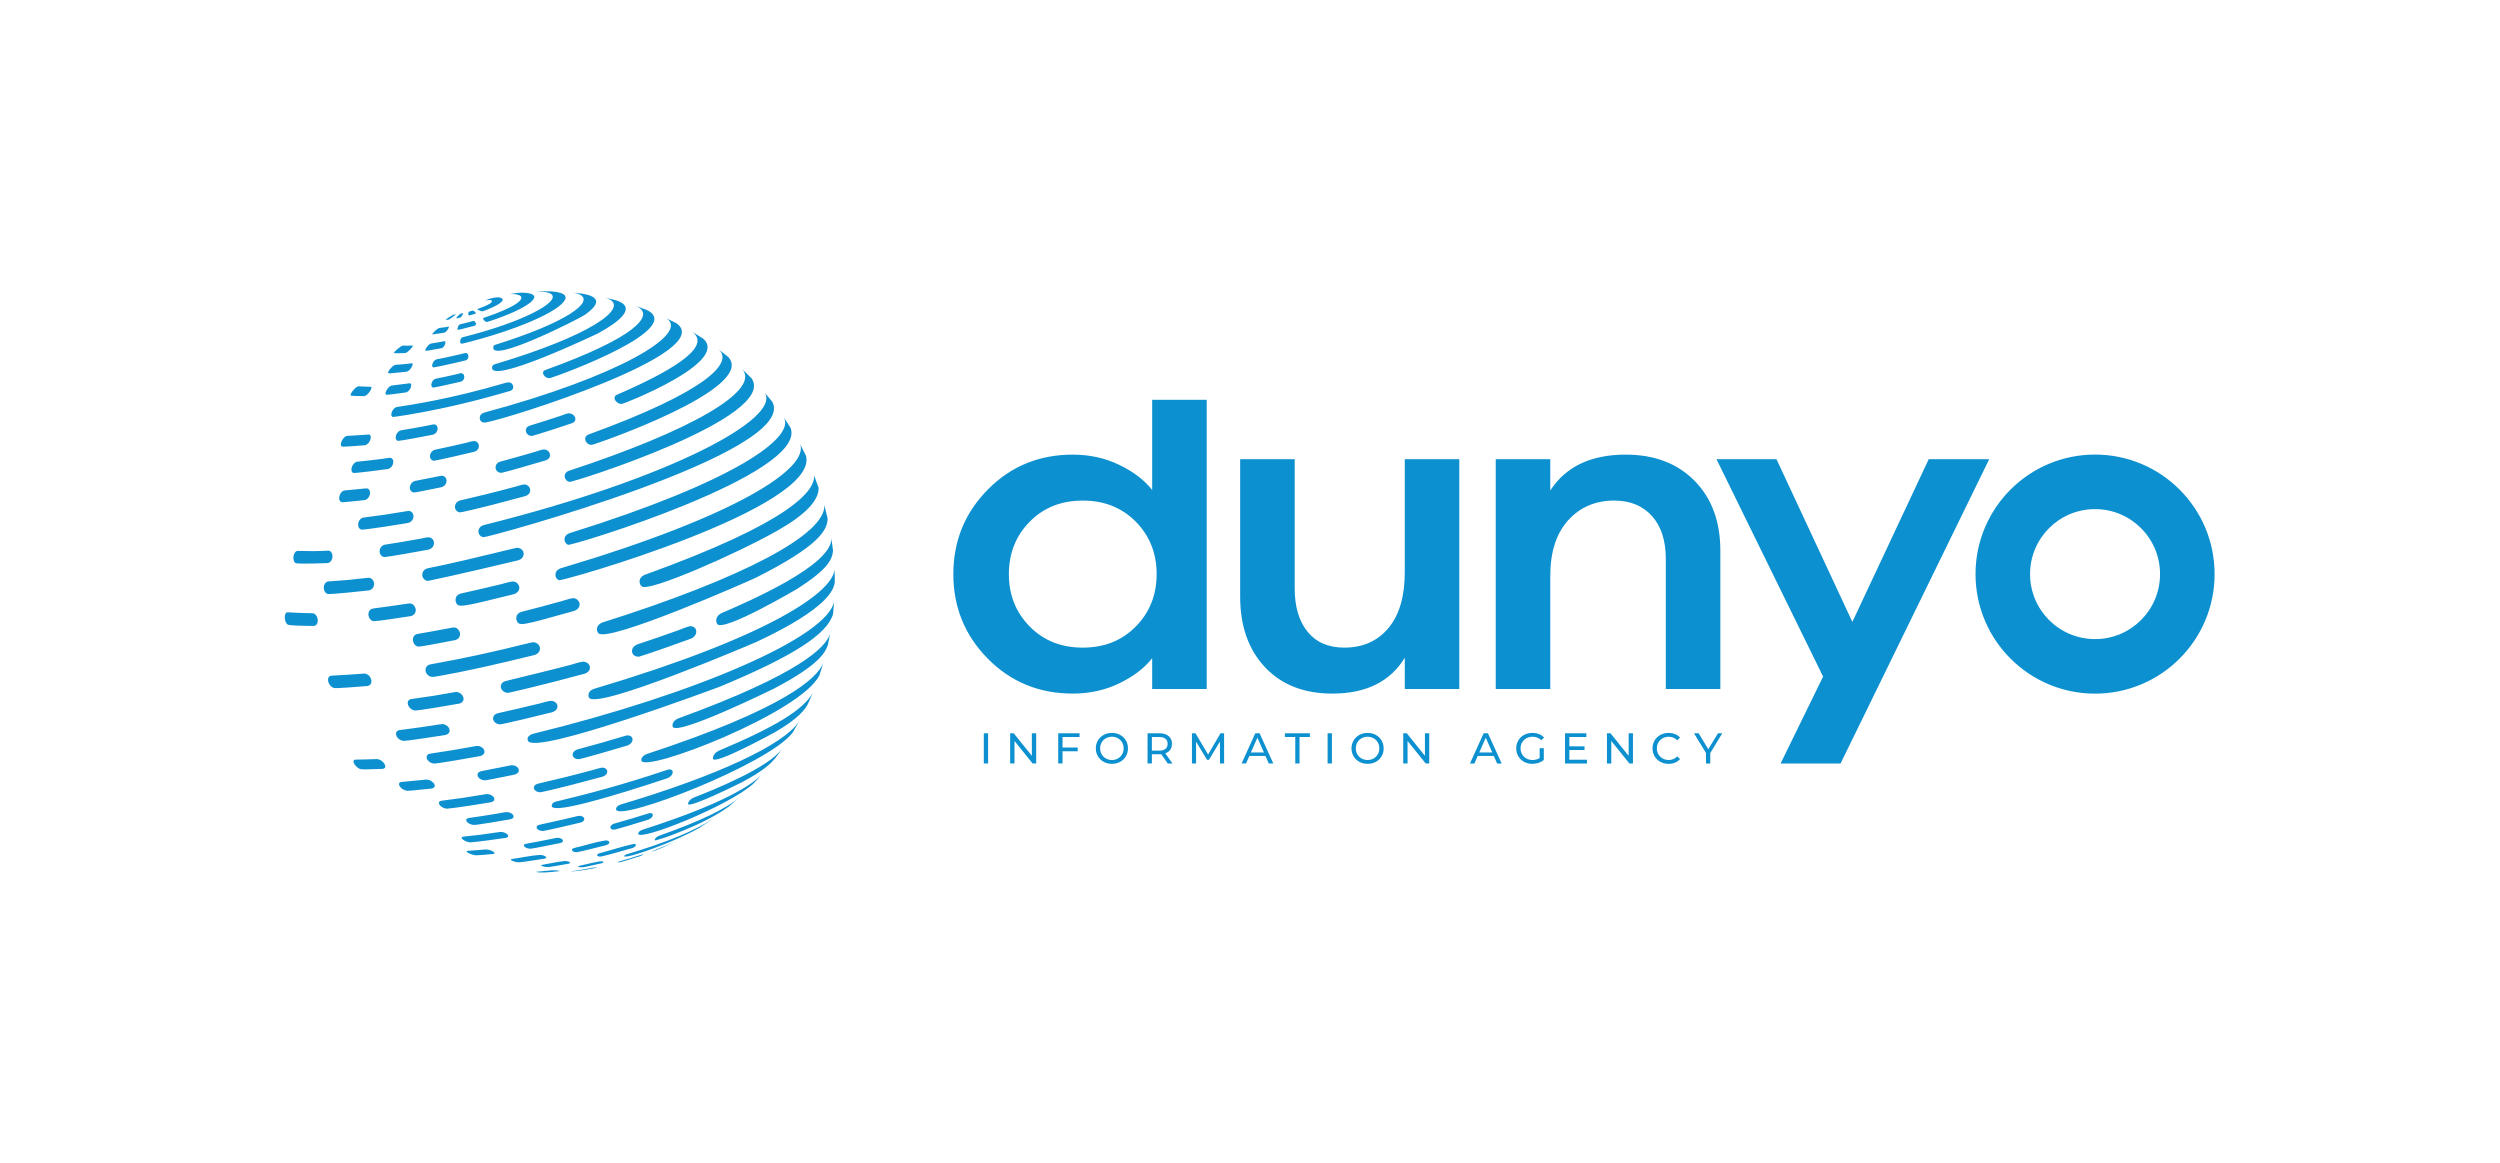 <?xml version="1.0" encoding="UTF-8"?>
<!DOCTYPE svg PUBLIC "-//W3C//DTD SVG 1.1//EN" "http://www.w3.org/Graphics/SVG/1.1/DTD/svg11.dtd">
<!-- Creator: CorelDRAW -->
<svg xmlns="http://www.w3.org/2000/svg" xml:space="preserve" width="215mm" height="100mm" version="1.1" style="shape-rendering:geometricPrecision; text-rendering:geometricPrecision; image-rendering:optimizeQuality; fill-rule:evenodd; clip-rule:evenodd"
viewBox="0 0 21500 10000"
 xmlns:xlink="http://www.w3.org/1999/xlink"
 xmlns:xodm="http://www.corel.com/coreldraw/odm/2003">
 <defs>
  <style type="text/css">
   <![CDATA[
    .fil0 {fill:#0D90CF}
    .fil1 {fill:#0D90CF;fill-rule:nonzero}
   ]]>
  </style>
 </defs>
 <g id="Слой_x0020_1">
  <g id="_1920948368816">
   <path class="fil0" d="M8460.65 6305.96l37.17 0 0 260.13 -37.17 0 0 -260.13zm450.46 0l0 260.13 -30.47 0 -156.08 -193.99 0 193.99 -37.17 0 0 -260.13 30.48 0 156.08 193.98 0 -193.98 37.16 0zm226.74 32.33l0 90.67 130.44 0 0 31.96 -130.44 0 0 105.17 -37.16 0 0 -260.13 183.58 0 0 32.33 -146.42 0zm424.81 230.78c-26.26,0 -49.92,-5.76 -70.98,-17.29 -21.06,-11.52 -37.59,-27.43 -49.61,-47.75 -12.01,-20.31 -18.02,-42.98 -18.02,-68.01 0,-25.02 6.01,-47.69 18.02,-68 12.02,-20.32 28.55,-36.24 49.61,-47.76 21.06,-11.52 44.72,-17.28 70.98,-17.28 26.02,0 49.55,5.76 70.61,17.28 21.06,11.52 37.53,27.38 49.43,47.57 11.89,20.19 17.83,42.92 17.83,68.19 0,25.27 -5.94,48.01 -17.83,68.2 -11.9,20.19 -28.37,36.04 -49.43,47.56 -21.06,11.53 -44.59,17.29 -70.61,17.29zm0 -33.08c19.08,0 36.24,-4.33 51.47,-13.01 15.24,-8.67 27.25,-20.62 36.05,-35.86 8.79,-15.23 13.19,-32.27 13.19,-51.1 0,-18.83 -4.4,-35.86 -13.19,-51.09 -8.8,-15.24 -20.81,-27.2 -36.05,-35.87 -15.23,-8.67 -32.39,-13 -51.47,-13 -19.08,0 -36.36,4.33 -51.84,13 -15.48,8.67 -27.62,20.63 -36.42,35.87 -8.79,15.23 -13.19,32.26 -13.19,51.09 0,18.83 4.4,35.87 13.19,51.1 8.8,15.24 20.94,27.19 36.42,35.86 15.48,8.68 32.76,13.01 51.84,13.01zm480.18 30.1l-56.11 -79.9c-6.94,0.5 -12.39,0.75 -16.35,0.75l-64.29 0 0 79.15 -37.16 0 0 -260.13 101.45 0c33.69,0 60.2,8.05 79.52,24.15 19.33,16.1 28.99,38.28 28.99,66.52 0,20.07 -4.95,37.16 -14.86,51.29 -9.91,14.12 -24.04,24.4 -42.37,30.84l61.69 87.33 -40.51 0zm-73.57 -110.74c23.53,0 41.49,-5.08 53.88,-15.24 12.38,-10.16 18.58,-24.65 18.58,-43.48 0,-18.83 -6.2,-33.26 -18.58,-43.29 -12.39,-10.04 -30.35,-15.05 -53.88,-15.05l-63.18 0 0 117.06 63.18 0zm522.54 110.74l-0.37 -189.53 -94.02 157.94 -17.09 0 -94.03 -156.82 0 188.41 -35.67 0 0 -260.13 30.47 0 108.52 182.83 107.02 -182.83 30.47 0 0.37 260.13 -35.67 0zm391 -65.03l-138.25 0 -28.61 65.03 -38.28 0 117.81 -260.13 36.79 0 118.17 260.13 -39.02 0 -28.61 -65.03zm-13.01 -29.73l-56.11 -127.47 -56.12 127.47 112.23 0zm269.48 -133.04l-89.19 0 0 -32.33 215.17 0 0 32.33 -89.19 0 0 227.8 -36.79 0 0 -227.8zm278.02 -32.33l37.17 0 0 260.13 -37.17 0 0 -260.13zm344.18 263.11c-26.26,0 -49.93,-5.76 -70.98,-17.29 -21.06,-11.52 -37.6,-27.43 -49.62,-47.75 -12.01,-20.31 -18.02,-42.98 -18.02,-68.01 0,-25.02 6.01,-47.69 18.02,-68 12.02,-20.32 28.56,-36.24 49.62,-47.76 21.05,-11.52 44.72,-17.28 70.98,-17.28 26.01,0 49.54,5.76 70.6,17.28 21.06,11.52 37.53,27.38 49.43,47.57 11.89,20.19 17.83,42.92 17.83,68.19 0,25.27 -5.94,48.01 -17.83,68.2 -11.9,20.19 -28.37,36.04 -49.43,47.56 -21.06,11.53 -44.59,17.29 -70.6,17.29zm0 -33.08c19.07,0 36.23,-4.33 51.46,-13.01 15.24,-8.67 27.25,-20.62 36.05,-35.86 8.79,-15.23 13.19,-32.27 13.19,-51.1 0,-18.83 -4.4,-35.86 -13.19,-51.09 -8.8,-15.24 -20.81,-27.2 -36.05,-35.87 -15.23,-8.67 -32.39,-13 -51.46,-13 -19.08,0 -36.36,4.33 -51.85,13 -15.48,8.67 -27.62,20.63 -36.41,35.87 -8.8,15.23 -13.2,32.26 -13.2,51.09 0,18.83 4.4,35.87 13.2,51.1 8.79,15.24 20.93,27.19 36.41,35.86 15.49,8.68 32.77,13.01 51.85,13.01zm529.98 -230.03l0 260.13 -30.48 0 -156.08 -193.99 0 193.99 -37.16 0 0 -260.13 30.47 0 156.08 193.98 0 -193.98 37.17 0zm555.24 195.1l-138.24 0 -28.62 65.03 -38.27 0 117.8 -260.13 36.79 0 118.17 260.13 -39.02 0 -28.61 -65.03zm-13 -29.73l-56.12 -127.47 -56.11 127.47 112.23 0zm407.34 -36.79l35.68 0 0 101.45c-12.89,10.65 -27.87,18.83 -44.97,24.53 -17.09,5.7 -34.93,8.55 -53.51,8.55 -26.26,0 -49.93,-5.76 -70.98,-17.29 -21.06,-11.52 -37.59,-27.37 -49.61,-47.56 -12.02,-20.19 -18.02,-42.93 -18.02,-68.2 0,-25.27 6,-48.06 18.02,-68.38 12.02,-20.31 28.61,-36.17 49.79,-47.56 21.18,-11.4 45.03,-17.1 71.54,-17.1 20.81,0 39.7,3.41 56.67,10.22 16.97,6.81 31.4,16.79 43.3,29.92l-23.04 23.04c-20.81,-20.07 -45.96,-30.1 -75.44,-30.1 -19.82,0 -37.6,4.27 -53.33,12.82 -15.73,8.55 -28.05,20.44 -36.97,35.67 -8.92,15.24 -13.38,32.4 -13.38,51.47 0,18.83 4.46,35.87 13.38,51.1 8.92,15.24 21.24,27.19 36.97,35.86 15.73,8.68 33.38,13.01 52.95,13.01 23.29,0 43.61,-5.57 60.95,-16.72l0 -84.73zm406.97 99.22l0 32.33 -188.78 0 0 -260.13 183.58 0 0 32.33 -146.41 0 0 79.9 130.44 0 0 31.58 -130.44 0 0 83.99 151.61 0zm395.46 -227.8l0 260.13 -30.47 0 -156.08 -193.99 0 193.99 -37.16 0 0 -260.13 30.47 0 156.08 193.98 0 -193.98 37.16 0zm305.9 263.11c-26.02,0 -49.49,-5.76 -70.43,-17.29 -20.93,-11.52 -37.34,-27.37 -49.24,-47.56 -11.89,-20.19 -17.83,-42.93 -17.83,-68.2 0,-25.27 5.94,-48 17.83,-68.19 11.9,-20.19 28.37,-36.05 49.43,-47.57 21.06,-11.52 44.59,-17.28 70.61,-17.28 20.31,0 38.9,3.41 55.74,10.22 16.84,6.81 31.21,16.91 43.11,30.29l-24.16 23.41c-19.57,-20.56 -43.97,-30.84 -73.21,-30.84 -19.32,0 -36.79,4.33 -52.39,13 -15.61,8.67 -27.81,20.63 -36.61,35.87 -8.79,15.23 -13.19,32.26 -13.19,51.09 0,18.83 4.4,35.87 13.19,51.1 8.8,15.24 21,27.19 36.61,35.86 15.6,8.68 33.07,13.01 52.39,13.01 28.99,0 53.39,-10.4 73.21,-31.22l24.16 23.42c-11.9,13.38 -26.33,23.53 -43.29,30.47 -16.97,6.94 -35.62,10.41 -55.93,10.41zm359.03 -92.91l0 89.93 -36.79 0 0 -90.67 -103.31 -169.46 39.76 0 83.24 137.12 83.62 -137.12 36.79 0 -103.31 170.2zm3309.11 -2097.84c-308.85,0 -558.95,250.1 -558.95,558.95 0,308.85 250.1,558.95 558.95,558.95 308.85,0 558.95,-250.1 558.95,-558.95 0,-308.85 -250.1,-558.95 -558.95,-558.95zm-9162.1 1009.49c119.39,121.2 271.46,181.8 456.26,181.8 184.77,0 336.87,-60.6 456.26,-181.8 119.39,-121.19 179.1,-271.37 179.1,-450.51 0,-179.17 -59.71,-329.36 -179.1,-450.55 -119.39,-121.2 -271.49,-181.8 -456.26,-181.8 -184.8,0 -336.87,60.6 -456.26,181.8 -119.42,121.19 -179.1,271.38 -179.1,450.55 0,179.14 59.68,329.32 179.1,450.51zm370.95 577.01c-289.95,0 -533.71,-100.13 -731.3,-300.37 -197.55,-200.23 -296.34,-442.63 -296.34,-727.15 0,-284.56 98.79,-526.95 296.34,-727.19 197.59,-200.23 441.35,-300.37 731.3,-300.37 144.99,0 278.6,29.66 400.86,88.92 122.22,59.3 216.04,131.09 281.43,215.41l0 -775.53 469.04 0 0 2486.75 -469.04 0 0 -264.79c-65.39,84.32 -159.21,156.1 -281.43,215.39 -122.26,59.28 -255.87,88.93 -400.86,88.93zm2232.15 0c-244.48,0 -437.79,-75.77 -579.92,-227.26 -142.15,-151.48 -213.21,-353.7 -213.21,-606.62l0 -1181.66 469.05 0 0 1110.52c0,158.07 36.95,282.56 110.88,373.47 73.9,90.88 179.09,136.34 315.54,136.34 159.2,0 285.7,-56 379.5,-167.95 93.82,-111.99 140.71,-272.05 140.71,-480.2l0 -972.18 469.07 0 0 1976.01 -469.07 0 0 -268.75c-125.06,205.52 -332.6,308.28 -622.55,308.28zm1404.88 -39.53l0 -1976.01 469.05 0 0 268.75c133.63,-205.52 349.68,-308.29 648.17,-308.29 247.32,0 444.88,75.11 592.7,225.29 147.83,150.16 221.73,350.41 221.73,600.7l0 1189.56 -469.05 0 0 -1118.44c0,-158.07 -39.78,-281.23 -119.39,-369.49 -79.6,-88.28 -187.61,-132.41 -324.08,-132.41 -162.05,0 -294.22,56.64 -396.55,169.95 -102.34,113.28 -153.53,272.68 -153.53,478.2l0 972.19 -469.05 0zm2513.27 510.73l302.04 -617.43 -916.79 -1869.31 515.97 0 652.39 1399 656.68 -1399 520.23 0 -1214.8 2486.74 -0.08 0 -63.54 130.07 -515.73 0 63.63 -130.07zm2640.85 -2526.75c567.75,0 1028,460.25 1028,1028 0,567.75 -460.25,1028 -1028,1028 -567.75,0 -1028,-460.25 -1028,-1028 0,-567.75 460.25,-1028 1028,-1028z"/>
   <g>
    <path class="fil1" d="M3985.8 6001.96c1.95,11.01 2.47,37.82 -34.66,48.81 -345.21,60.96 -381.22,59.66 -382.58,59.59 -39.93,-2.48 -79.81,-55.6 -54.53,-86.73 6.35,-7.82 15.1,-9.98 22.13,-11.72 185.43,-26.1 209.26,-29.47 375.19,-59.78 3.19,-0.59 7.55,-0.88 10.8,-0.95 25.75,-0.55 58.22,20.15 63.65,50.78zm1087.63 -264.37c0.98,11.46 -1.28,39.86 -43.56,55.81 -404.11,109.52 -657.52,165.01 -657.87,165.04 -41.88,3.13 -81.51,-39.42 -58.83,-77.09 9.44,-15.67 22.21,-20.01 34.57,-24.2 107.59,-26.61 459.84,-111.98 566.71,-141.41 28.17,-7.75 65.21,-20.95 94.16,-24.84 25.11,-3.4 61.91,12.74 64.82,46.69zm914.41 -306.76c0.33,11.91 -3.29,41.7 -44.1,61.13 -390.88,141.5 -446.17,154.47 -446.54,154.52 -37.71,6.6 -74.21,-25.5 -58.53,-66.12 9.46,-24.53 32.1,-34.22 41.77,-38.36 107.67,-36.23 251.32,-84.4 357.98,-123.54 27.11,-9.96 62.51,-26.03 90.73,-32.21 23.84,-5.22 57.69,9.21 58.69,44.58zm-2463.93 -2421.64c-11.1,10.87 -26.81,24.43 -38.65,27.23 -82.73,2.93 -95.94,0.97 -97.78,0.01 0.61,-13.84 59.93,-61.05 76.7,-64.34 21.06,0.47 49.19,0.93 70.25,-0.06 4.79,-0.22 11.37,-1.39 16.02,-0.15 2.65,8.41 -23.54,34.38 -26.54,37.31zm365.16 -280.02c-22.4,16.73 -26.95,18.29 -29.13,19.03 -8.48,0.9 -19.81,2.07 -28.3,2.79 -0.12,-0.11 -0.28,-0.28 -0.39,-0.4 7.64,-9.78 62.24,-42.26 71.45,-45.43 5.41,-0.51 12.63,-1.19 18.02,-1.81 -1.55,2.61 -12.2,11.29 -31.65,25.82zm-64.16 237.53c-3.99,8.3 -12.81,22.95 -27.07,27.8 -122.8,22.67 -135.56,22.86 -136.61,22.8 -3.56,-0.18 -6.67,-9.15 7.11,-29.3 0.76,-1.13 19.15,-27.78 37.07,-33.28 29.6,-4.7 69.08,-11 98.52,-16.6 6.42,-1.22 14.97,-4.2 21.47,-3.56 6.72,0.68 7.93,14.56 -0.49,32.14zm789.02 -462.03c7.12,-0.25 14.24,-0.45 21.35,-0.6l0.2 -0.01 0.6 -0.01 0.79 -0.01c5.24,-0.1 10.53,-0.18 15.91,-0.24 -12.94,0.13 -25.89,0.42 -38.85,0.87zm-521.87 275.52c1.18,4.57 2.83,15.7 -6.88,20.2 -123.99,33.69 -145.3,36.28 -145.45,36.28 -5.44,0.21 -8.64,-12.46 1.17,-31.03 6.96,-13.13 12.83,-15.55 15.04,-16.46 20.92,-4.9 64.42,-15.12 102.87,-25.76 4.61,-1.27 10.7,-3.54 15.49,-3.87 4.32,-0.28 14.37,7.34 17.76,20.64zm-244.18 57.39c-6.41,8.79 -16.09,19.97 -25.73,23.28 -95.57,15.9 -103.5,14.86 -103.56,14.84 -3.31,-9.17 41.51,-49.59 57.01,-54.41 18.09,-2.36 42.21,-5.48 60.19,-8.52 7.26,-1.23 16.92,-4.32 24.26,-3.67 4.4,5.64 -11.49,27.55 -12.17,28.48zm610.13 -319.73c4.36,-0.58 8.73,-1.15 13.09,-1.7l-13.09 1.7zm-37.9 5.56c6.08,-0.97 12.17,-1.91 18.25,-2.8 -6.08,0.89 -12.17,1.83 -18.25,2.8zm95.95 -5.58c78.6,6.75 98.58,30.49 59.3,70.75 -41.6,42.67 -154.25,99.49 -301.34,151.99 -12.55,4.47 -82.09,28.54 -85.71,28.49 -17.14,-0.27 -34.73,-21.94 -33.58,-30.34 0.25,-1.72 1.81,-3.9 3.33,-4.76 277.96,-91.6 366.54,-166.84 310.38,-193.81 -25.79,-12.37 -56.3,-11.41 -80.94,-11.2 44.04,-8.04 83.23,-15 128.56,-11.12zm-429.3 166.54c3.24,3.65 8.01,10.16 3.65,12.88 -51.88,15.45 -56.11,15.84 -56.43,15.76 -7.85,-1.91 -7.55,-23.7 -3.64,-30.47 0.36,-0.61 1.09,-1.28 1.71,-1.66 8.52,-2.36 19.88,-5.47 28.33,-8.05 2.23,-0.66 5.18,-2.1 7.49,-1.95 2.83,0.18 12.62,6.43 18.89,13.49zm-113.12 29.93c-6.07,9.6 -11.35,15.4 -15.68,17.29 -33.17,6.76 -33.32,6.72 -34.55,6.49 -1.1,-6.8 30.08,-37.44 38.29,-41.1 21.5,-4.21 21.5,-4.21 21.92,-4.08 0.56,4.46 -9.89,21.23 -9.98,21.4zm347.88 -141.87c3.52,5.97 0.7,13.75 -8.52,23.32 -34.29,35.64 -148.38,77.35 -162.53,81.69 -7.22,2.22 -37.42,-10.87 -45.78,-17.79 -0.03,-0.37 -0.08,-0.88 -0.1,-1.25 103.37,-37.89 135.91,-58.17 123.37,-74.16 -7.46,-9.63 -45,-0.82 -56.09,-0.75 23.11,-11.12 128.94,-46.07 149.65,-11.06zm-65.4 -14.12l0.04 0 -1.34 0.35 1.3 -0.35zm-876.11 1430.62c-3.04,10.66 -13.37,36.32 -43.85,44.46 -269.31,36.75 -294.86,34.23 -295.82,34.1 -19.05,-2.49 -27.48,-38.86 -2.82,-73.2 13.81,-19.22 27.42,-22.23 33.96,-23.67 67.48,-6.82 157.48,-16.02 224.63,-25.59 18.31,-2.61 42.7,-8.9 61.18,-7.81 17.39,1.02 31.02,22.52 22.72,51.71zm738.6 -151.5c-0.25,10.25 -4.41,35.39 -37.63,47.19 -314.64,74.64 -348,77.44 -348.24,77.44 -27.19,0.78 -46.12,-32.64 -27.51,-66.61 10.95,-19.99 27.05,-25.1 34.78,-27.55 79.89,-17.08 186.44,-39.84 265.84,-59.02 20.9,-5.05 48.43,-14.25 69.87,-15.97 18.38,-1.47 43.59,14.74 42.89,44.52zm-936.54 -48.66c-4.5,10.13 -17.7,34.33 -43.25,40.22 -60.76,4.88 -187.2,15.03 -197.83,11.62 -15.7,-5.05 -12.32,-41.16 12.66,-71.16 14.83,-17.8 26.08,-19.88 31.49,-20.89 54.85,-2.6 127.93,-7.37 182.66,-11.75 2.09,-0.17 4.94,-0.18 7,0.23 13.38,2.74 19.5,24.17 7.27,51.73zm580.5 -93.68c-1.88,9.88 -9.43,33.84 -39.04,43.27 -270.39,52.61 -298.73,53.19 -298.93,53.17 -22.09,-0.95 -30.86,-34.59 -9.22,-66.42 12.69,-18.64 26.51,-22.51 33.15,-24.37 67.83,-11.39 158.3,-26.59 225.75,-40.04 18.02,-3.59 41.82,-10.82 60.18,-11.16 15.4,-0.26 33.54,16.92 28.11,45.55zm-232.8 -355.97c-4.27,8.71 -16.55,29.61 -38.21,35.69 -48.18,6.58 -161,21.99 -169.33,20.24 -11.65,-2.45 -8.47,-27.56 11.87,-53.37 17.2,-21.83 30.02,-25.01 34.85,-26.2 45.74,-5.16 106.67,-12.79 152.29,-19.01 1.69,-0.23 4,-0.35 5.68,-0.1 10.75,1.58 14.45,19.14 2.85,42.75zm1416.33 251.99c3.18,9.43 7.29,32.9 -23.3,47.18 -302.56,101.24 -346.34,110.37 -346.59,110.4 -33.64,3.81 -66.55,-31.35 -49.38,-65.62 6.83,-13.64 16.52,-17.68 25.91,-21.57 79.93,-24.75 186.56,-57.64 265.8,-84.55 20.21,-6.86 46.65,-18.27 67.66,-22.04 18.77,-3.35 50.63,8.79 59.9,36.2zm1099.77 -679.79c238.75,201.92 -685.13,563.09 -698.79,563.08 -41.19,-0.05 -76.51,-43.51 -56.4,-69.41 2.75,-3.55 8.08,-6.72 11.99,-8.94 579.44,-250.35 798.74,-432.42 651.98,-541.24 3.9,2.34 7.79,4.68 11.66,7.02l79.56 49.49zm-230.51 -132.73c368.15,250.63 -1454.48,826.02 -1640,854.71 -44.86,6.93 -59.67,-36.11 -42.48,-64.09 4.99,-8.14 16.78,-15.06 25.34,-19.3 1162.4,-311.95 1764.96,-676.34 1578.74,-808.26 -2.15,-1.52 -4.62,-3.02 -7.23,-4.47 28,13.29 57.53,27.46 85.63,41.41zm-1402.3 542.88c1.81,8.32 3.21,28.84 -22.73,39.71 -169.57,48.88 -485.21,139.86 -881.86,205.85 -1.24,0.21 -124.21,20.1 -129.27,18.68 -21.67,-6.09 -14.53,-36.9 -2.87,-55.82 14.69,-23.82 30.31,-28.03 36.2,-29.61 114.8,-17.14 464.16,-69.32 924.39,-204.8 23.15,-6.83 66.25,-19.52 76.14,25.99zm1096.52 -675.16l51.54 18.84c338.55,160.09 -718.48,553.23 -826.08,584.91 -37.17,10.94 -75.22,-29.11 -62.59,-54.68 3.33,-6.7 9.26,-9.6 14.02,-11.93 792.81,-285.68 928.66,-469.82 804.09,-540.71 -10.17,-5.78 -24.85,-11.42 -35.93,-15.12l54.95 18.69zm-1516.86 599.38c-0.78,8.11 -5.1,27.88 -28.15,36.23 -213.33,49.27 -237.65,51.26 -237.8,51.26 -17.65,-0.27 -24.4,-28.01 -6.88,-54.96 10.23,-15.71 21.08,-19.26 26.28,-20.96 52.68,-10.92 122.94,-25.46 175.31,-37.78 13.79,-3.25 31.98,-9.5 46.14,-10.16 12.01,-0.56 27.36,13 25.1,36.37zm-817.71 128.22c-8.44,10.95 -25.12,29.79 -42.09,32.92 -54.92,-0.73 -106.79,-1.43 -117.25,-5.57 -6.67,-16.7 42.92,-75.93 66.33,-79.22 31.76,2.13 74.19,3.66 106.02,4.09 1.22,0.03 2.93,0.17 3.99,0.78 7.42,4.14 -0.21,25.22 -17,47zm2117.94 -793.25c197.2,60.86 28.66,188.47 -147.45,284.8 -9.66,5.29 -949.3,453.94 -912.91,289.35 3.27,-14.72 13.79,-19.14 18.84,-21.28 826.69,-245.63 1154.63,-483.03 984.36,-562.1 -9.05,-4.21 -20.49,-7.77 -31.73,-10.8 8,1.67 15.89,3.34 23.65,5l65.24 15.03zm-1757.25 584.14c-6.61,9.85 -20.24,27.09 -37.24,31.69 -139.48,15.58 -153.87,14.47 -155.05,14.29 -16.28,-2.44 9.1,-34.68 10.18,-36.05 1.05,-1.31 25.95,-32.45 46.41,-37.1 34.1,-2.42 79.6,-5.73 113.56,-9.76 9.26,-1.1 21.79,-4.86 30.92,-3.03 7.49,1.5 5.32,18.91 -8.78,39.96zm492.51 -97.34c-0.45,7.1 -3.53,24.38 -22.49,31.6 -214.06,51.39 -273.83,60.27 -274.13,60.29 -22.25,1.29 -15.93,-27.51 -6.13,-43.99 11.45,-19.28 23.06,-23.08 27.45,-24.52 43.03,-8.56 132.58,-26.38 211.41,-45.6 12.69,-3.1 29.43,-8.64 42.45,-9.74 9.38,-0.8 22.7,11.55 21.44,31.96zm978.1 -542.07c153.42,24.6 160.5,86.41 21.07,183.7 -44.19,30.86 -829.31,430.01 -783.7,270.03 2.43,-8.54 7.44,-10.81 12.29,-12.99 616.76,-192.06 856.25,-370.58 731.45,-432.22 -25.69,-12.68 -62.11,-17.69 -90.02,-20.41l-6.67 -0.42 115.58 12.31zm-2147.97 2272.09c-2.16,11.69 -10.48,39.49 -40.92,45.22 -217.9,7.55 -264.85,3.62 -273.45,0.6 -24.2,-8.5 -29.75,-70.18 -2.38,-97.51 6.87,-6.85 12.78,-7.57 17.99,-8.21 128.68,3.06 145.2,3.44 262.26,-1.98 2.37,-0.11 5.56,0.2 7.9,0.66 18.59,3.74 34.53,29.22 28.6,61.22zm321.66 -541.72c-3.03,11.11 -13.45,37.76 -44.59,45.23 -139.22,14.41 -191.31,19.81 -197.48,17.76 -31.48,-10.49 -23.82,-59.99 -2.5,-84.36 11.43,-13.06 20.08,-14.86 28.45,-16.59 55.38,-4.89 129.2,-11.67 184.46,-17.72 2.33,-0.25 5.51,-0.31 7.81,0.09 23.31,4.1 30.43,31.48 23.85,55.59zm552.19 418.77c-0.9,11.77 -7.16,40.41 -45.82,52.02 -351.22,64.67 -380.19,64.08 -381.25,64.02 -34.31,-1.85 -55.53,-50.23 -28.08,-86.07 11.3,-14.72 22.35,-17.61 33.04,-20.4 92.26,-14.59 215.28,-34.14 307.05,-51.58 20.3,-3.84 47.18,-11.36 67.84,-11.82 24.31,-0.55 49.69,21.42 47.22,53.83zm2909.91 -1218.66c232.2,438.71 -2450.35,1169.09 -2484.02,1164.05 -47.79,-7.14 -59.67,-66.57 -18.95,-94.89 5.41,-3.76 14.02,-6.33 20.02,-9.05 1610.52,-401.7 2557.03,-917.23 2418.24,-1137.09 13.03,15.3 25.79,30.39 37.78,44.36l26.93 32.62zm-2082.31 756.69c0.84,11.11 -1.32,38.53 -39.59,53.27 -456.05,123.61 -558.88,139.91 -559.63,140.01 -28.83,3.33 -61.41,-30.88 -42.71,-70.39 10.47,-22.13 30.2,-28.67 38.63,-31.45 96.55,-22.58 297.46,-69.58 475.2,-118.63 21.31,-5.88 49.41,-15.32 71.25,-18.63 21.51,-3.26 54.34,12.98 56.85,45.82zm-1004.24 235.3c-1.61,11.46 -9.24,39.22 -45.43,49.56 -341.52,56.55 -398.38,57.7 -398.74,57.68 -30.25,-2.03 -44.52,-50.93 -16.41,-85.45 11.38,-13.98 21.37,-16.37 31.02,-18.68 163.54,-21.11 197.57,-25.5 380.66,-56.33 2.82,-0.47 6.65,-0.6 9.51,-0.62 19.62,-0.15 44.1,20.27 39.39,53.84zm2907.99 -1194.31c231.88,336.25 -1539.96,897.7 -1566.49,891.03 -46.29,-11.63 -56.03,-68.62 -15.55,-91.03 2.75,-1.53 6.75,-2.92 9.65,-4.17 1060.6,-348.53 1646.63,-690.87 1493.82,-872.48l4.4 4.15 65.48 63.75 8.69 8.75zm-1733.69 653.69c1.71,10.41 1.91,36.17 -33.14,50.76 -342.25,101.45 -383.81,108.17 -384.08,108.19 -36.07,2.97 -66.02,-36.28 -43.18,-72.86 9.1,-14.61 19.96,-18.66 30.45,-22.58 89.03,-24.35 207.78,-56.73 296.17,-83.31 22.81,-6.86 52.74,-18.49 76.29,-21.98 20.62,-3.04 52.47,11.37 57.49,41.78zm-889.79 233.78c-1.16,10.96 -7.66,37.66 -43.11,48.97 -161.62,32.67 -228.53,46.19 -236.15,45.46 -35.72,-3.48 -44.53,-41.77 -28,-71.17 11.79,-20.96 29.47,-26.18 37.02,-28.41 66.11,-12.72 154.2,-29.87 220.13,-43.45 2.77,-0.56 6.52,-1.03 9.33,-0.96 25.74,0.48 43.65,22.25 40.78,49.56zm2367.58 -1114.76l0 0.01 0.13 0.09 52.46 41.71 3.83 3.15c245.45,272.01 -1157.69,755.87 -1177,755.09 -44.86,-1.82 -71.35,-51.83 -42.33,-79.87 3.95,-3.81 10.66,-7.16 15.61,-9.51 1026.96,-373.05 1251.28,-622.58 1118.7,-732.28 4.49,3.35 8.89,6.66 13.2,9.91l14.72 11.19 0.68 0.51zm-1077.03 4434.1c1.22,0.06 2.84,0.22 4.05,0.39 -0.9,0.96 -2.57,1.77 -3.85,2.06 -48.56,9.35 -129.82,24.98 -200.15,30.34 -12.37,0.8 -16.92,0.97 -21.16,0.76 0.76,-0.25 1.77,-0.57 2.52,-0.81 68.58,-9.56 94.42,-13.39 181.24,-30.33 3.96,-0.77 15.21,-2.56 34.1,-2.5 0.98,0.02 2.28,0.04 3.25,0.09zm-437.04 -93.08c4.74,4.36 9.83,12.38 -9.3,17.03 -178.98,28.94 -214.34,31.72 -220.92,31.88 -26.82,0.66 -73.43,-14.28 -69.23,-24.76 1.08,-2.69 6.31,-3.73 10.13,-4.48 78.79,-10.3 156.36,-28.94 235.86,-34.34 16.53,-1.13 42.56,4.62 53.46,14.67zm-448.54 -41.03c6.92,5.28 15.69,14.67 -3.13,18.16 -99.55,8.64 -140.75,12.21 -150.86,11.1 -43.72,-4.79 -85.04,-28.52 -76.52,-36.04 1.87,-1.65 5.56,-1.78 8.01,-2.12 45.72,-3.1 106.65,-7.58 152.28,-11.78 2.08,-0.2 4.88,-0.31 6.98,-0.22 23.69,0.93 50.76,11.37 63.24,20.9zm595.29 -100.9c2.57,6.22 3.2,17.72 -21.42,24.81 -209.81,43.02 -247.02,48.32 -253.28,48.58 -35.29,1.55 -71.05,-20.02 -58,-34.95 3.57,-4.07 10.54,-5.83 15.61,-7.11 69.13,-12.68 161.3,-29.7 230.05,-44.23 11,-2.33 25.58,-6.14 36.76,-7.25 19.07,-1.89 44.41,5.92 50.28,20.15zm-425.12 -211.48c2.76,6.84 5.88,23.59 -24.39,31.7 -270.66,46.85 -307.87,49.09 -312.58,49.06 -36.78,-0.24 -82,-30.94 -65.32,-51.32 4.2,-5.13 12.13,-6.92 17.92,-8.22 79.53,-11.6 185.57,-27.16 264.67,-41.32 17.71,-3.17 41.16,-8.91 59.11,-9.9 22.45,-1.25 52.86,10.78 60.59,30zm-678.98 -268.08c3.48,8.42 8.23,28.72 -22.68,35.4 -148.3,15.36 -203.8,21.1 -213.27,19.47 -49.96,-8.61 -78.69,-50.13 -65.72,-67.58 4.29,-5.76 11.87,-7.13 17.97,-8.24 62.74,-5.54 146.39,-13.22 209.02,-20.07 2.84,-0.31 6.68,-0.46 9.53,-0.26 31.05,2.3 57.5,22.8 65.15,41.28zm-426.1 -168.96c5.61,13.82 6.81,31.21 -19.19,35.58 -147.03,5.1 -177.61,6.15 -193.78,1.12 -29.44,-9.2 -73.18,-61.05 -51.07,-77.56 2.94,-2.19 8.14,-2.81 11.77,-3.26 54.23,-0.84 126.53,-2.19 180.7,-4.56 2.65,-0.12 6.21,-0.03 8.82,0.42 30.19,5.28 54.88,28.81 62.75,48.26zm-115.98 -723.99c1.25,11.65 0.42,39.53 -33.82,46.96 -93.99,7.54 -268.95,21.6 -287.56,17.16 -39.31,-9.4 -66.08,-68.72 -43.38,-96.19 6.18,-7.5 14.09,-8.82 20.44,-9.88 83.35,-3.97 194.41,-11.21 277.59,-17.86 3.42,-0.28 8.02,-0.38 11.43,0.04 23.94,2.91 51.87,27.63 55.3,59.77zm1449.76 -277.41c0.58,12.15 -2.78,42.05 -46.2,57.49 -611.9,151.34 -864.64,187.7 -866.58,187.91 -58.08,6.45 -85.7,-51.07 -64.9,-84.46 9.75,-15.65 22.2,-19.17 34.24,-22.57 316.11,-58.21 494.69,-95.39 867.49,-188.12 3.6,-0.88 8.53,-1.38 12.21,-1.92 24.23,-3.56 62.03,15.23 63.74,51.67zm-1068.36 -328.59c-0.12,12.08 -4.5,41.26 -42.45,51.77 -114.84,17.54 -288.37,44.05 -318.91,43.58 -0.34,0 -33.95,-1.07 -45.49,-49.2 -2.12,-33.51 10.41,-53.02 38.31,-59.64 91.6,-11.8 213.57,-29.03 304.86,-42.95 3.63,-0.56 8.54,-0.89 12.22,-0.86 6.24,0.03 38.06,2.44 50.48,46.13 0.3,3.35 1.02,7.81 0.98,11.17zm1949.73 2106.29c-2.5,1.42 -11.69,6.42 -25.14,11.17 -177.95,57.71 -183.83,53.5 -186.35,51.72 0.12,-1.88 0.31,-4.74 14.07,-8.96 80.15,-22.42 109.69,-30.87 197.6,-59.62 4.14,-1.34 5.69,-1.39 7.05,-1.43 0.25,0.31 0.57,0.75 0.81,1.08 -1.15,1.52 -1.8,2.03 -4.92,4.16 -0.93,0.56 -2.17,1.33 -3.12,1.88zm177.68 -66.28c-85.02,36.44 -99.3,40.52 -99.87,40.68 2.11,-1.91 2.11,-1.91 10.84,-6.75 20.02,-10.82 29.15,-14.9 36.02,-17.7 57.09,-22.44 111.03,-43.64 176.88,-76.25 -36.95,18.41 -86.15,43.19 -123.87,60.02zm-514.59 126.35c1.77,2.72 1.11,6.74 -12.07,10.5 -131.41,30.14 -155.5,33.91 -159.01,34.35 -20.82,2.66 -50.26,-1.68 -44.98,-8.27 1.33,-1.67 5.74,-2.78 8.66,-3.51 59.22,-12.18 117.45,-28.93 177.24,-38.46 11.4,-1.81 26.71,0.11 30.16,5.39zm-386.54 74.23c9.37,1.34 10.83,2.13 12.26,2.9 -1.09,0.89 -2.97,1.46 -4.34,1.68 -77.11,8.68 -156.85,17.65 -201.18,6.8 0.81,-0.36 1.87,-0.85 2.68,-1.2 46.08,-3.5 91.81,-10.6 137.99,-13.07 16.3,-0.86 40.56,1.17 52.59,2.89zm1311.25 -433.38l0 0.01c-29.21,19.63 -68.04,45.98 -97.71,64.89 -212.24,123.1 -633.85,270.42 -647.49,244.97 2.07,-6.12 5.2,-11.66 22.45,-17.52 345,-102.36 587.95,-202.65 742.68,-306.56l-10.51 7.52 -9.42 6.69zm-645.37 217.91c-1.25,2.99 -6.99,13.32 -27.76,20.74 -217.45,63.15 -270.11,73.38 -270.62,73.48 -15.61,2.96 -38.43,-3.93 -33.4,-15.9 3,-7.14 14.11,-10.58 18.87,-12.06 98.17,-25.13 193.97,-58.88 293.26,-79.91 11.65,-2.46 24.76,1.53 19.65,13.65zm-568.35 142.56c4.91,3.79 7.54,9.14 -7.82,13.03 -103.24,18.76 -162.18,28.65 -175.16,29.4 -24.89,1.44 -65.65,-7.61 -62.26,-15.78 0.88,-2.09 5.58,-3.11 9.01,-3.84 63.52,-10.04 126.03,-25.97 190.19,-32.16 16.08,-1.54 37.59,2.82 46.04,9.35zm1371.46 -480.77c-210.55,157.82 -616.44,297.32 -637.94,293.14 -0.78,-1.19 -1.82,-2.8 -2.6,-3.99 4.21,-19.3 25.44,-30.48 37.72,-35.43 347.88,-122.48 580.59,-233.81 691.74,-330.92l-0.04 0.03 -88.88 77.17zm-1030.8 310.98c0.07,4.48 -2.32,15.71 -25.88,23.47 -222.3,56.58 -249.38,60.16 -249.63,60.18 -24.96,2.97 -53.42,-10.29 -44.06,-25.25 3.91,-6.22 11.7,-8.52 18.57,-10.54 88.89,-20.6 175.64,-50.02 266.03,-64.39 16.38,-2.61 34.78,3.54 34.97,16.53zm1243.64 -509.03c-206.93,192.66 -995.98,506.78 -994.95,433.52 0.02,-0.81 0.65,-19.97 34.33,-32.73 706.73,-225.86 946.12,-390.31 1027.01,-473.59l-6.18 6.96 -59.29 64.87 -0.92 0.97zm-870.82 280.55c-2.06,6.28 -9.83,22.07 -37.53,32.89 -257.13,79.74 -288.65,85.46 -288.93,85.5 -24.07,4.04 -45.49,-10.99 -33.63,-31.32 7.28,-12.49 22.63,-17.89 29.17,-20.19 149.97,-42.97 173.03,-49.58 296.1,-88.31 2.26,-0.7 5.34,-1.41 7.65,-1.87 15.23,-3.09 33.66,3.44 27.17,23.3zm1092.34 -546.76l-40.57 54.64 -0.4 0.53c-33.9,38.04 -90.68,101.67 -289.18,205.4 -4.43,2.33 -446.47,223.31 -457.56,184.85 -1.74,-6 5.86,-36.07 46.52,-54.7 159.77,-62.91 645.97,-254.36 766.22,-426.05l-25.03 35.33zm-1680.62 572.25c0.73,6.43 -0.82,22.43 -31.12,32.23 -289.21,69.03 -321.62,72.34 -321.91,72.36 -31.25,2.69 -66.62,-19.23 -54.3,-40.01 5.19,-8.75 14.95,-11.54 23.56,-14 162.46,-35.02 187.43,-40.39 326.68,-74.24 2.67,-0.64 6.26,-1.2 8.97,-1.56 21.07,-2.78 46.03,6.89 48.12,25.22zm-657.89 138.2c4.7,7 8.82,19.65 -16.14,25.68 -257.37,37.86 -306.42,38.43 -306.84,38.42 -30.53,-0.35 -80.88,-27.27 -71.95,-42.77 2.29,-3.99 8.76,-5.2 13.49,-6.07 133.24,-14.25 160.97,-17.22 312.19,-39.91 2.49,-0.37 5.86,-0.6 8.38,-0.71 20.24,-0.81 50.21,9.41 60.87,25.36zm2451.3 -881.02c-202.68,273.02 -1495.75,770.73 -1519.45,663.2 -0.62,-2.75 -4.73,-27.32 36.76,-42.49 831.31,-246.83 1405.81,-514.37 1537.32,-715.85l-1.26 2.28 -53.37 92.86zm-1033.6 350.29c-2.11,8.42 -10.61,29.53 -43.89,43.57 -1037.6,343.24 -1003.86,254.03 -992.78,224.72 5.75,-15.16 23.83,-20.85 31.54,-23.28 269.61,-65.09 546.06,-135.03 961.68,-274.18 28.48,-9.53 49.6,4.64 43.45,29.17zm1161.31 -589.91c-24.87,40.85 -71.14,116.88 -286.19,240.44 -5.06,2.9 -509.95,278.94 -527.28,226.96 -3.88,-11.65 4.28,-48.22 47.48,-69.65 488.07,-205.19 730.29,-354.06 809.93,-497.8l-43.94 100.05zm-1722.92 576.92c-0.23,8.67 -4.75,30.27 -41.48,43.56 -432.43,117.18 -530.5,133 -531.3,133.12 -32.21,4.31 -74.14,-24.7 -53.83,-54.63 7.94,-11.71 19.79,-15.38 30.24,-18.63 103.86,-24.28 297.18,-69.52 474.73,-118.48 21.27,-5.87 49.38,-15.05 71.12,-18.81 21.07,-3.66 51.23,7.72 50.52,33.87zm-972.67 227.88c2.67,7.77 5.39,26.79 -27.23,35.4 -315.38,52.19 -378.33,55.02 -378.77,55.02 -36.98,-0.37 -83.85,-37.19 -65.75,-59.48 4.57,-5.62 12.46,-7.3 18.83,-8.66 163.22,-21.07 197.19,-25.47 380,-56.23 2.96,-0.5 6.94,-0.8 9.93,-0.94 23.67,-1.17 55.63,13.5 62.99,34.89zm2811.48 -1101.74l-15.33 46.52c-159.01,323.21 -1507.89,843.55 -1530.63,731.66 -0.07,-0.35 -6.4,-34.6 44.68,-55.27 1203.42,-395.46 1468.19,-657.58 1518.38,-779.45 -1.22,4.2 -2.43,8.37 -3.65,12.5l-13.45 44.04 0 0zm-1621.6 600.32c-0.67,9.74 -6.41,34.01 -45.15,49.19 -367.15,108.82 -413.43,116.72 -413.79,116.77 -34.56,4.66 -67.64,-21.58 -52.85,-53.81 8.95,-19.48 30.02,-26.89 39.02,-30.07 207.7,-56.79 239.62,-65.52 411.49,-117.21 3.2,-0.96 7.58,-1.82 10.86,-2.39 21.93,-3.8 52.5,7.37 50.42,37.52zm-978.41 257.05c1.54,8.94 1.14,30.94 -35.91,42 -173.53,35.08 -245.35,49.59 -254.67,49.26 -51.36,-1.91 -73.93,-38.78 -60.89,-60.94 7.05,-11.96 18.81,-15.19 29.19,-18.05 74.94,-14.43 174.82,-33.87 249.58,-49.25 3.22,-0.67 7.58,-1.28 10.88,-1.4 30.75,-1.17 57.9,15.68 61.82,38.38zm2657.65 -1070.44c-21.98,56.99 -63.23,162.99 -459.28,370.91 -8.36,4.38 -844.31,415.08 -874.93,329.31 -0.15,-0.44 -12.81,-44.31 45.13,-70.07 1052.74,-382.38 1274.34,-616.56 1308,-727.41 -2.27,12.63 -4.61,25.38 -6.99,37.99l-11.37 56.66 -0.56 2.61zm-2953.14 909.13c1.75,9.64 1.72,33.23 -36.05,43.89 -355.79,64.08 -393.81,64.57 -395.26,64.56 -37.14,-0.29 -78.19,-38.37 -62.76,-68.07 6.38,-12.27 17.25,-14.91 27.77,-17.45 195.67,-29.68 220.82,-33.5 391.3,-65.07 3.28,-0.6 7.73,-0.96 11.07,-1.13 26.29,-1.3 59.02,16.16 63.93,43.27zm2997.94 -1176.97c-48.6,172.72 -348.38,365.01 -972.06,623.5 -15.83,6.57 -1603.66,599.51 -1652.36,464.23 -12.64,-35.11 23.86,-50.57 39.45,-57.15 1427.64,-349.21 2543.15,-839.57 2594.76,-1140.65l-9.79 110.07zm-2369.53 791.31c0.5,10.86 -2.89,37.69 -44.88,52.32 -400.57,99.32 -445.43,104.18 -445.76,104.2 -41.51,2.57 -79.93,-37.85 -56.8,-73.11 9.68,-14.74 23.02,-18.91 34.81,-22.59 107.37,-24.16 250.56,-56.33 357.26,-83.24 28.02,-7.07 64.93,-19.2 93.62,-22.59 24.79,-2.94 60.29,12.76 61.75,45.01zm-928.37 202.88c1.77,10.37 1.82,35.55 -35.85,45.59 -302.16,47.18 -352.92,50.92 -360.71,50.33 -45.32,-3.41 -80.3,-54.54 -55.88,-81.66 6.7,-7.44 15.87,-9.5 23.25,-11.18 94.48,-12.19 220.46,-28.74 314.48,-44.14 15.25,-2.5 35.54,-7.24 51,-7.35 26.19,-0.19 58.79,19.65 63.71,48.41zm3313.01 -1298.92l0 0.49 0.16 27.62 -0.01 3.9c-9.58,53.24 -39.2,214.76 -670.48,510.5 -13.59,6.35 -1383.24,593.05 -1444.09,479.97 -0.28,-0.49 -23.21,-49.63 41.34,-74.37 1506.38,-447.38 2056.53,-832.11 2070.67,-1026.54 0.21,4.73 0.41,9.44 0.6,14.12l1.8 64.06 0.01 0.25 0 0zm-15.1 -243.15c-6.16,74.73 -35.71,156.82 -310.87,332.25 -6.16,3.94 -632.96,372.15 -684.68,301.23 -13.24,-18.16 -17.62,-65.29 32.2,-91.98 237.65,-102.68 952.56,-411.58 949.16,-643.53 5.02,33.78 10.21,69.37 14.19,102.03zm-46.55 -273.83c-0.14,99.1 -78.22,237.73 -615.27,507.57 -58.9,29.6 -1281.1,566.67 -1356.98,478.02 -17.6,-20.54 -21.37,-68.61 33.69,-91.26 1214.41,-383.37 1928.5,-761.68 1910.33,-1012.02 4.57,17.69 16.76,67.96 28.23,117.69zm-77.37 -265.05c3.61,108.96 -114.87,232.62 -352.59,367.88 -348.51,198.28 -1102.98,529.01 -1166.92,481.38 -26.13,-19.47 -35.08,-73.51 20.96,-99.31 1275.42,-459.52 1469.25,-729.1 1459.53,-856.17 13.27,34.99 26.47,70.89 39.02,106.22zm-2573.73 857.66c0.45,12.14 -3.09,42.06 -45.58,57.3 -483.21,119.68 -483.21,119.68 -502.4,60.56 -3.6,-33.59 10.69,-55.04 43.66,-65.61 105.44,-23.61 246.04,-55.04 350.8,-81.45 27.68,-6.96 64.21,-18.64 92.53,-22.2 1.72,-0.21 42.23,-4.78 59.35,40.27 0.49,3.33 1.51,7.75 1.64,11.13zm-1733.4 286.8c-0.44,11.81 -4.57,39.77 -33.61,44.24 -95.24,-1.31 -193.7,-2.65 -221.81,-10.09 -0.22,-0.05 -21.29,-6.95 -28.28,-56.05 -1.17,-33.08 6.8,-49.93 24.37,-51.48 63.66,4.3 148.72,7.4 212.53,8.3 2.79,0.05 6.55,0.37 9.27,1.02 6.71,1.62 29.2,10.21 37.09,52.96 0.13,3.33 0.56,7.77 0.44,11.1zm4199.04 -1418.38c113.26,447.99 -2098.57,1082.61 -2125.99,1068.98 -18.13,-9.02 -23.03,-20.99 -27.76,-32.57 -5.62,-33.33 8.34,-56.07 42.72,-69.54 1529.65,-454.3 2136.89,-863.32 2060.13,-1067.15l50.9 100.28zm-3715.08 1107.35c-1.08,11.92 -7.46,40.61 -43.32,49.26 -313.76,34.98 -350.73,31.59 -353.91,31.09 -29.48,-4.62 -48.19,-56.84 -24.43,-90.54 9.77,-13.86 19.32,-15.65 28.56,-17.39 167.12,-11.8 188.59,-13.32 340.79,-31.33 2.87,-0.34 6.76,-0.29 9.65,-0.09 22.55,1.59 45.61,26.21 42.66,59zm1286.52 -265.74c0.23,11.95 -3.78,41.32 -45.66,56 -514.29,123.36 -774.48,177.18 -775.33,177.25 -34.56,2.62 -69.76,-44.21 -40.29,-85.27 11.22,-15.63 23.39,-19.24 35.19,-22.72 213.63,-42.46 473.53,-105.65 756.04,-174.49 3.4,-0.81 8.07,-1.29 11.54,-1.73 23.42,-2.89 57.86,15.51 58.51,50.96zm2246.23 -1159.42l26.56 40.87c7.88,12.53 15.89,25.54 23.85,38.61 138.39,396.77 -1887.78,1016.54 -1915.85,1003.08 -37.42,-17.94 -45.91,-76.18 11.85,-99.72 1426.29,-443.8 1954.74,-829.25 1842.16,-999.6l10.22 14.99 1.06 1.56 0.15 0.21zm-1764.81 1591.14c0.84,12.12 -1.74,42.14 -43.71,58.75 -479.12,135.16 -479.12,135.16 -500.2,76.7 -4.67,-33.46 8.91,-55.36 41.53,-66.99 104.62,-26.99 244.14,-62.93 348,-92.7 27.43,-7.85 63.57,-20.69 91.76,-25.16 1.71,-0.27 42.05,-6.14 60.62,38.32 0.6,3.33 1.76,7.71 2,11.08zm-1028.46 257.08c0.37,12.07 -2.83,41.41 -40.33,53.45 -114.04,22.16 -286.35,55.65 -316.88,56.42 -0.34,0 -33.97,0.29 -47.45,-47.33 -3.46,-33.4 8.27,-53.4 35.87,-61.14 91.06,-15.48 212.23,-37.63 302.89,-55.22 3.6,-0.71 8.49,-1.23 12.16,-1.35 6.25,-0.23 38.13,0.89 52.31,44.05 0.44,3.33 1.34,7.76 1.43,11.12zm788.51 -2945.02c120.61,9.91 149.64,46 86.15,107.53 -59.49,57.68 -202,130.97 -390.97,201.07 -130.6,48.45 -272.15,92.21 -420.7,130.08 -58.08,14.8 -60.34,15.38 -61.61,-7.16 -0.35,-6.03 2.03,-29.95 19.88,-36.99 529.24,-132.23 844.99,-308.19 763.47,-371.32 -33.44,-25.92 -140.44,-24.18 -132.06,-24.52 17.82,-0.63 30.77,-0.92 43.71,-1.05 28.07,0.42 59.67,1.23 92.13,2.36z"/>
   </g>
  </g>
 </g>
</svg>
